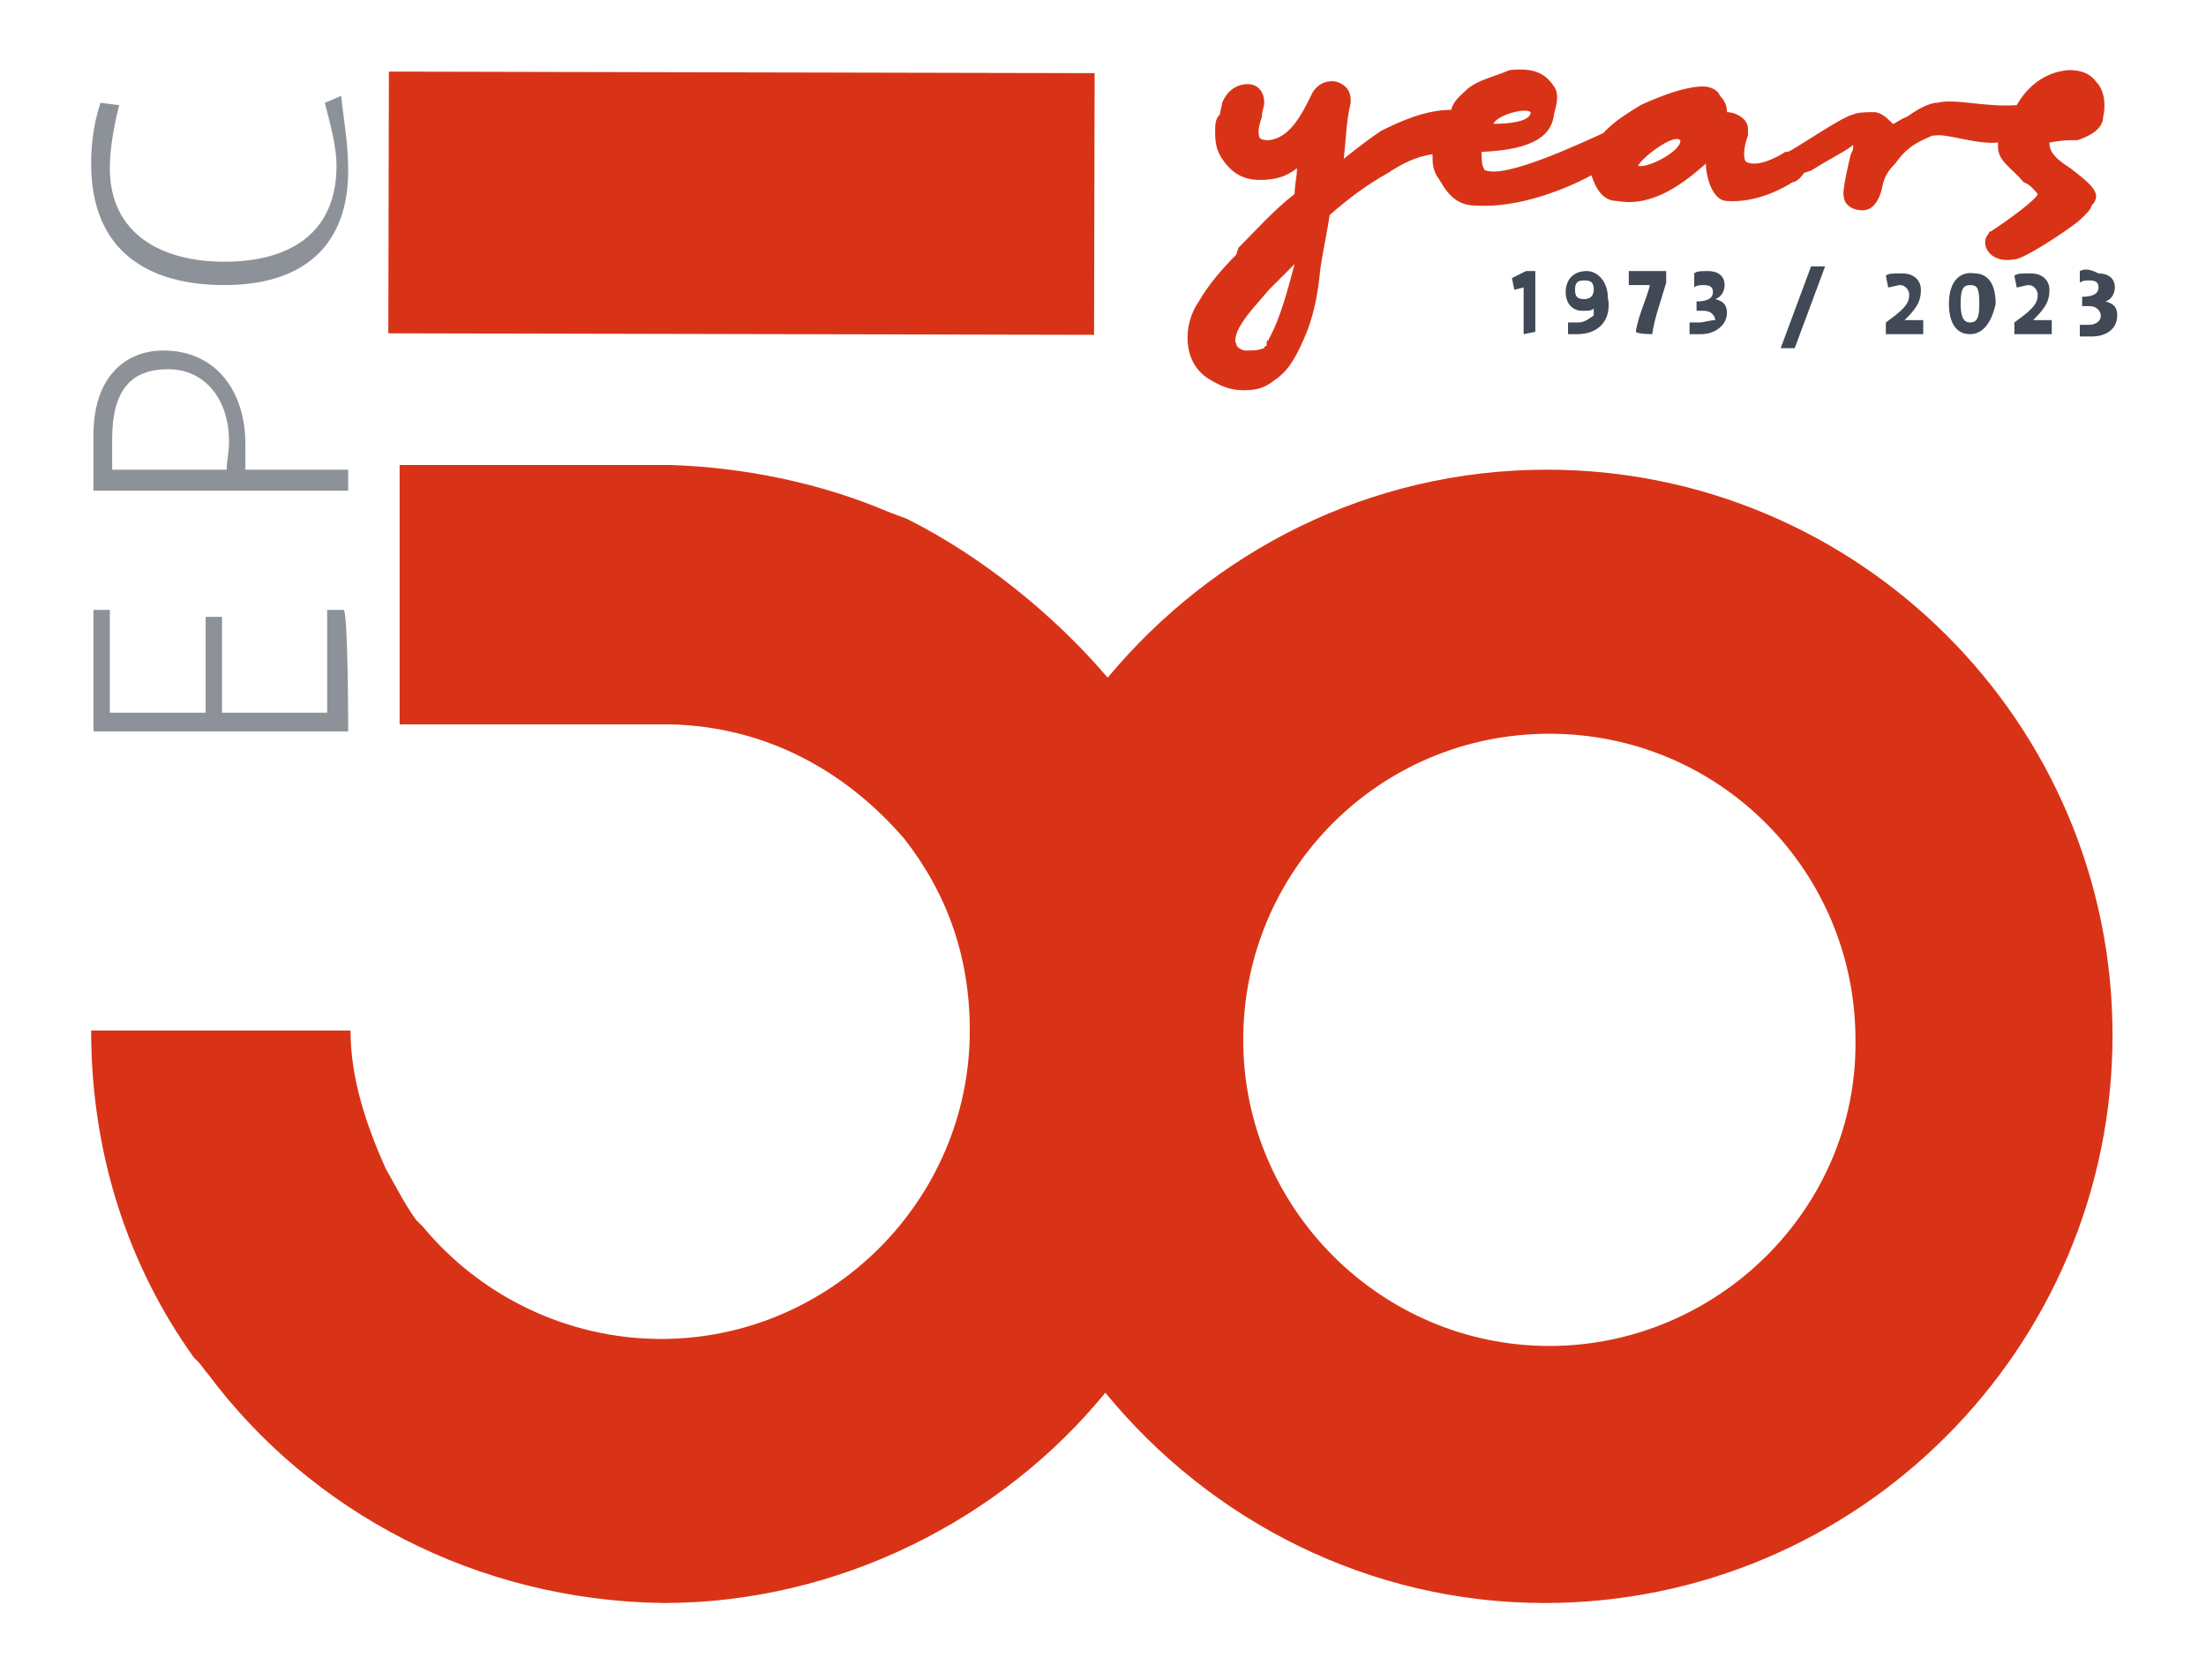 <?xml version="1.0" encoding="utf-8"?>
<!-- Generator: Adobe Illustrator 26.1.0, SVG Export Plug-In . SVG Version: 6.00 Build 0)  -->
<svg version="1.1" id="Layer_1" xmlns="http://www.w3.org/2000/svg" xmlns:xlink="http://www.w3.org/1999/xlink" x="0px" y="0px"
	 viewBox="0 0 94.4 71.9" style="enable-background:new 0 0 94.4 71.9;" xml:space="preserve">
<style type="text/css">
	.st0{fill:#D93317;}
	.st1{fill:#404955;}
	.st2{fill:#8D9299;}
</style>
<g>
	<g>
		
			<rect x="26.2" y="-6.4" transform="matrix(2.186405e-03 -1 1 2.186405e-03 22.96 40.478)" class="st0" width="11.2" height="30.2"/>
		<polygon class="st1" points="65.7,14.2 65.7,11.6 65.3,11.6 64.7,11.9 64.8,12.4 65.2,12.3 65.2,14.3 		"/>
		<path class="st1" d="M67.5,13.8c-0.1,0-0.3,0-0.4,0v0.5c0.1,0,0.3,0,0.4,0c0.9,0,1.5-0.6,1.3-1.6c0-0.6-0.4-1.1-0.9-1.1
			c-0.6,0-0.9,0.4-0.9,0.9c0,0.5,0.3,0.8,0.7,0.8c0.3,0,0.4,0,0.5-0.1c0,0.1,0,0.3,0,0.3C67.9,13.7,67.8,13.8,67.5,13.8z M67.8,12.8
			c-0.3,0-0.4-0.1-0.4-0.4c0-0.3,0.1-0.4,0.4-0.4c0.3,0,0.4,0.1,0.4,0.4C68.2,12.7,68,12.8,67.8,12.8z"/>
		<path class="st1" d="M70.7,14.3c0.1-0.7,0.4-1.5,0.6-2.2v-0.5h-1.6v0.6c0.4,0,0.8,0,0.9,0c-0.1,0.5-0.5,1.3-0.6,2
			C70.1,14.3,70.7,14.3,70.7,14.3z"/>
		<path class="st1" d="M72.7,13.8c-0.1,0-0.3,0-0.4,0v0.5c0.1,0,0.4,0,0.5,0c0.6,0,1.1-0.4,1.1-0.9c0-0.3-0.1-0.5-0.5-0.6
			c0.3-0.1,0.4-0.4,0.4-0.6c0-0.4-0.3-0.6-0.7-0.6c-0.3,0-0.5,0-0.6,0.1v0.6c0.1-0.1,0.3-0.1,0.4-0.1c0.3,0,0.4,0.1,0.4,0.3
			c0,0.3-0.3,0.4-0.7,0.4v0.4c0,0,0.1,0,0.3,0c0.4,0,0.5,0.3,0.5,0.4C73.2,13.7,72.9,13.8,72.7,13.8z"/>
		<polygon class="st1" points="76.8,14.9 78.1,11.4 77.5,11.4 76.2,14.9 		"/>
		<path class="st1" d="M80.7,13.8v0.5h1.6v-0.6c-0.4,0-0.6,0-0.8,0l0.1-0.1c0.5-0.5,0.6-0.8,0.6-1.2c0-0.4-0.3-0.7-0.8-0.7
			c-0.4,0-0.6,0-0.7,0.1l0.1,0.5c0.1,0,0.4-0.1,0.5-0.1c0.3,0,0.4,0.3,0.4,0.4c0,0.3-0.1,0.5-0.6,0.9L80.7,13.8z"/>
		<path class="st1" d="M83.4,13c0,0.8,0.3,1.3,0.9,1.3c0.5,0,0.9-0.4,1.1-1.3c0-0.8-0.3-1.3-0.9-1.3C83.9,11.6,83.4,12,83.4,13z
			 M84.7,13c0,0.6-0.1,0.8-0.4,0.8c-0.3,0-0.4-0.3-0.4-0.8c0-0.6,0.1-0.8,0.4-0.8C84.6,12.2,84.7,12.3,84.7,13z"/>
		<path class="st1" d="M86.2,13.8v0.5h1.6v-0.6c-0.4,0-0.6,0-0.8,0l0.1-0.1c0.5-0.5,0.6-0.8,0.6-1.2c0-0.4-0.3-0.7-0.8-0.7
			c-0.4,0-0.6,0-0.7,0.1l0.1,0.5c0.1,0,0.4-0.1,0.5-0.1c0.3,0,0.4,0.3,0.4,0.4c0,0.3-0.1,0.5-0.6,0.9L86.2,13.8z"/>
		<path class="st1" d="M89,11.6v0.5c0.1-0.1,0.3-0.1,0.4-0.1c0.3,0,0.4,0.1,0.4,0.3c0,0.3-0.3,0.4-0.7,0.4v0.4c0,0,0.1,0,0.3,0
			c0.4,0,0.5,0.3,0.5,0.4c0,0.3-0.3,0.4-0.5,0.4c-0.1,0-0.3,0-0.4,0v0.5c0.1,0,0.4,0,0.5,0c0.6,0,1.1-0.3,1.1-0.9
			c0-0.3-0.1-0.5-0.5-0.6c0.3-0.1,0.4-0.4,0.4-0.6c0-0.4-0.3-0.6-0.7-0.6C89.4,11.5,89.2,11.5,89,11.6z"/>
		<path class="st0" d="M51.7,16.2c0.5,0.3,0.9,0.5,1.5,0.5s0.9-0.1,1.3-0.4c0.6-0.4,0.9-0.9,1.3-1.8c0.4-0.9,0.6-1.9,0.7-3
			c0.1-0.7,0.3-1.6,0.4-2.3c0.8-0.7,1.6-1.3,2.5-1.8c0.6-0.4,1.2-0.7,1.9-0.8c0,0.4,0,0.7,0.3,1.1c0.4,0.7,0.8,1.1,1.6,1.1
			c1.8,0.1,3.8-0.7,4.9-1.3c0.2,0.6,0.5,1.1,1.1,1.1c1.6,0.3,3-0.9,3.8-1.6c0,0.6,0.3,1.6,0.9,1.6c1.3,0.1,2.5-0.6,2.8-0.8
			c0.1,0,0.3-0.1,0.5-0.4l0.3-0.1c0.8-0.5,1.6-0.9,1.8-1.1v0.1c0,0.1,0,0.1-0.1,0.3c0,0-0.4,1.6-0.3,1.8C78.9,8.7,79.2,9,79.7,9
			s0.7-0.5,0.8-0.8c0.1-0.4,0.1-0.7,0.6-1.2c0.5-0.7,0.9-0.9,1.6-1.2h0.1c0.5-0.1,1.8,0.4,2.7,0.3v0.1v0.1c0,0.6,0.6,0.9,1.1,1.5
			c0.3,0.1,0.5,0.4,0.6,0.5c0,0.1-0.5,0.6-2,1.6c-0.1,0-0.1,0.1-0.1,0.1c-0.4,0.4,0,1.3,1.1,1.1c0.4,0,2.2-1.2,2.7-1.6
			c0,0,0.6-0.5,0.6-0.7c0.5-0.5,0-0.9-0.9-1.6c-0.8-0.5-0.9-0.8-0.9-1.1c0.5-0.1,0.8-0.1,1.1-0.1h0.1C89.8,5.7,90,5.3,90,5
			c0.1-0.4,0.1-1.1-0.3-1.5C89.4,3.1,89,3,88.5,3c-1.1,0.1-1.8,0.8-2.2,1.5c-1.3,0.1-2.7-0.3-3.4-0.1h-0.1c-0.5,0.1-0.9,0.4-1.2,0.6
			c-0.3,0.1-0.5,0.3-0.6,0.3l-0.1-0.1c-0.1-0.1-0.4-0.4-0.7-0.4s-0.7,0-0.9,0.1c-0.5,0.1-2.5,1.5-2.8,1.6h-0.1
			C76.1,6.7,75.5,7,75.1,7c-0.1,0-0.3,0-0.4-0.1c-0.1-0.1-0.1-0.6,0.1-1.1c0-0.1,0-0.1,0-0.3c0-0.4-0.5-0.7-0.9-0.7
			c0-0.3-0.1-0.5-0.3-0.7c-0.1-0.3-0.5-0.4-0.7-0.4c-0.7,0-1.6,0.3-2.7,0.8c-0.8,0.5-1.1,0.7-1.5,1.1l-0.1,0.1
			c-1.1,0.5-4.1,1.9-5,1.6c0,0-0.1,0-0.1-0.1c-0.1-0.1-0.1-0.5-0.1-0.7c2.4-0.1,3-0.8,3.1-1.6c0-0.1,0.3-0.8,0-1.2
			c-0.4-0.6-0.9-0.8-1.9-0.7c-0.7,0.3-1.3,0.4-1.8,0.8c-0.3,0.3-0.6,0.5-0.7,0.9c-1.1,0-2.2,0.5-3,0.9C58.5,6,58,6.4,57.5,6.8
			c0.1-0.8,0.1-1.6,0.3-2.4V4.3c0-0.5-0.3-0.7-0.6-0.8c-0.4-0.1-0.9,0.1-1.1,0.6c-0.4,0.8-0.9,1.8-1.8,1.9c-0.1,0-0.3,0-0.4-0.1
			c-0.1-0.3,0-0.6,0.1-0.9c0-0.3,0.1-0.4,0.1-0.6c0-0.5-0.3-0.8-0.7-0.8c-0.5,0-0.9,0.3-1.1,0.8c0,0.1-0.1,0.4-0.1,0.5
			C52,5.1,52,5.3,52,5.7c0,0.5,0.1,0.8,0.3,1.1c0.4,0.6,0.9,0.9,1.6,0.9c0.6,0,1.1-0.1,1.6-0.5c0,0.4-0.1,0.7-0.1,1.1
			C54.5,9,53.8,9.8,53,10.6l-0.1,0.3c-0.6,0.6-1.2,1.3-1.6,2C50.6,13.9,50.6,15.5,51.7,16.2z M71.9,6c0.1,0.4-1.3,1.2-1.8,1.1
			C70.2,6.8,71.6,5.7,71.9,6z M65.5,4.8c0,0.4-0.9,0.5-1.6,0.5C64.1,4.9,65.3,4.6,65.5,4.8z M53.1,13.9c0.3-0.5,0.7-0.9,1.2-1.5
			l0.3-0.3c0.3-0.3,0.6-0.6,0.8-0.8c-0.3,1.1-0.6,2.3-1.1,3.2c0,0.1-0.1,0.1,0,0c-0.1,0.1-0.1,0.1-0.1,0.3c0,0-0.1,0-0.1,0.1
			C53.8,15,53.7,15,53.3,15c-0.1,0-0.4-0.1-0.4-0.3C52.8,14.6,52.9,14.2,53.1,13.9z"/>
		<path class="st0" d="M66.2,20.1c-7.6,0-14.3,3.5-18.8,8.9l0,0c-2.3-2.7-5.4-5.2-8.6-6.8L38,21.9c-2.8-1.2-6.1-1.9-9.3-2H17.1V31
			h11.6c4.1,0.1,7.5,2,10,4.9c1.8,2.3,2.8,5,2.8,8.2c0,7.3-6,13.2-13.2,13.2c-4.1,0-7.8-1.9-10.2-4.8c-0.1-0.1-0.1-0.1-0.3-0.3
			c-0.5-0.7-0.9-1.5-1.3-2.2c-0.8-1.8-1.5-3.8-1.5-5.9H3.9c0,5.3,1.6,10.1,4.4,14l0.2,0.2c0.1,0.1,0.3,0.4,0.4,0.5
			c4.4,5.9,11.5,9.7,19.5,9.8c7.5,0,14.5-3.6,18.9-9c4.5,5.5,11.3,9,18.8,9c13.4,0,24.3-10.9,24.3-24.3S79.5,20.1,66.2,20.1z
			 M66.3,57.6c-7.2,0-13.1-5.9-13.1-13.1S59,31.4,66.3,31.4s13.1,5.9,13.1,13.1C79.5,51.7,73.5,57.6,66.3,57.6z"/>
	</g>
	<g>
		<g>
			<g>
				<path class="st2" d="M14.9,31.3H4v-5.2h0.7v4.4h4.1v-4.1h0.7v4.1h4.5v-4.4h0.7C14.9,26.1,14.9,31.3,14.9,31.3z"/>
			</g>
			<g>
				<path class="st2" d="M10.5,19c0,0.4,0,0.7,0,1.1h4.4V21H4c0-0.7,0-1.6,0-2.4C4,16.2,5.3,15,7,15C9.2,15,10.5,16.7,10.5,19z
					 M4.8,18.8c0,0.5,0,0.9,0,1.3h4.9c0-0.4,0.1-0.7,0.1-1.2c0-1.9-1.1-3.1-2.6-3.1C5.6,15.8,4.8,16.7,4.8,18.8z"/>
			</g>
			<g>
				<path class="st2" d="M14.9,7.3c0,3.2-1.9,4.9-5.3,4.9c-3.2,0-5.7-1.4-5.7-5.2c0-0.8,0.1-1.7,0.4-2.6l0.8,0.1
					C4.9,5.3,4.7,6.3,4.7,7.2c0,2.8,2.2,4,4.9,4c2.9,0,4.8-1.3,4.8-4.1c0-0.9-0.3-1.9-0.5-2.7l0.7-0.3C14.7,5.1,14.9,6.1,14.9,7.3z"
					/>
			</g>
		</g>
	</g>
</g>
</svg>

